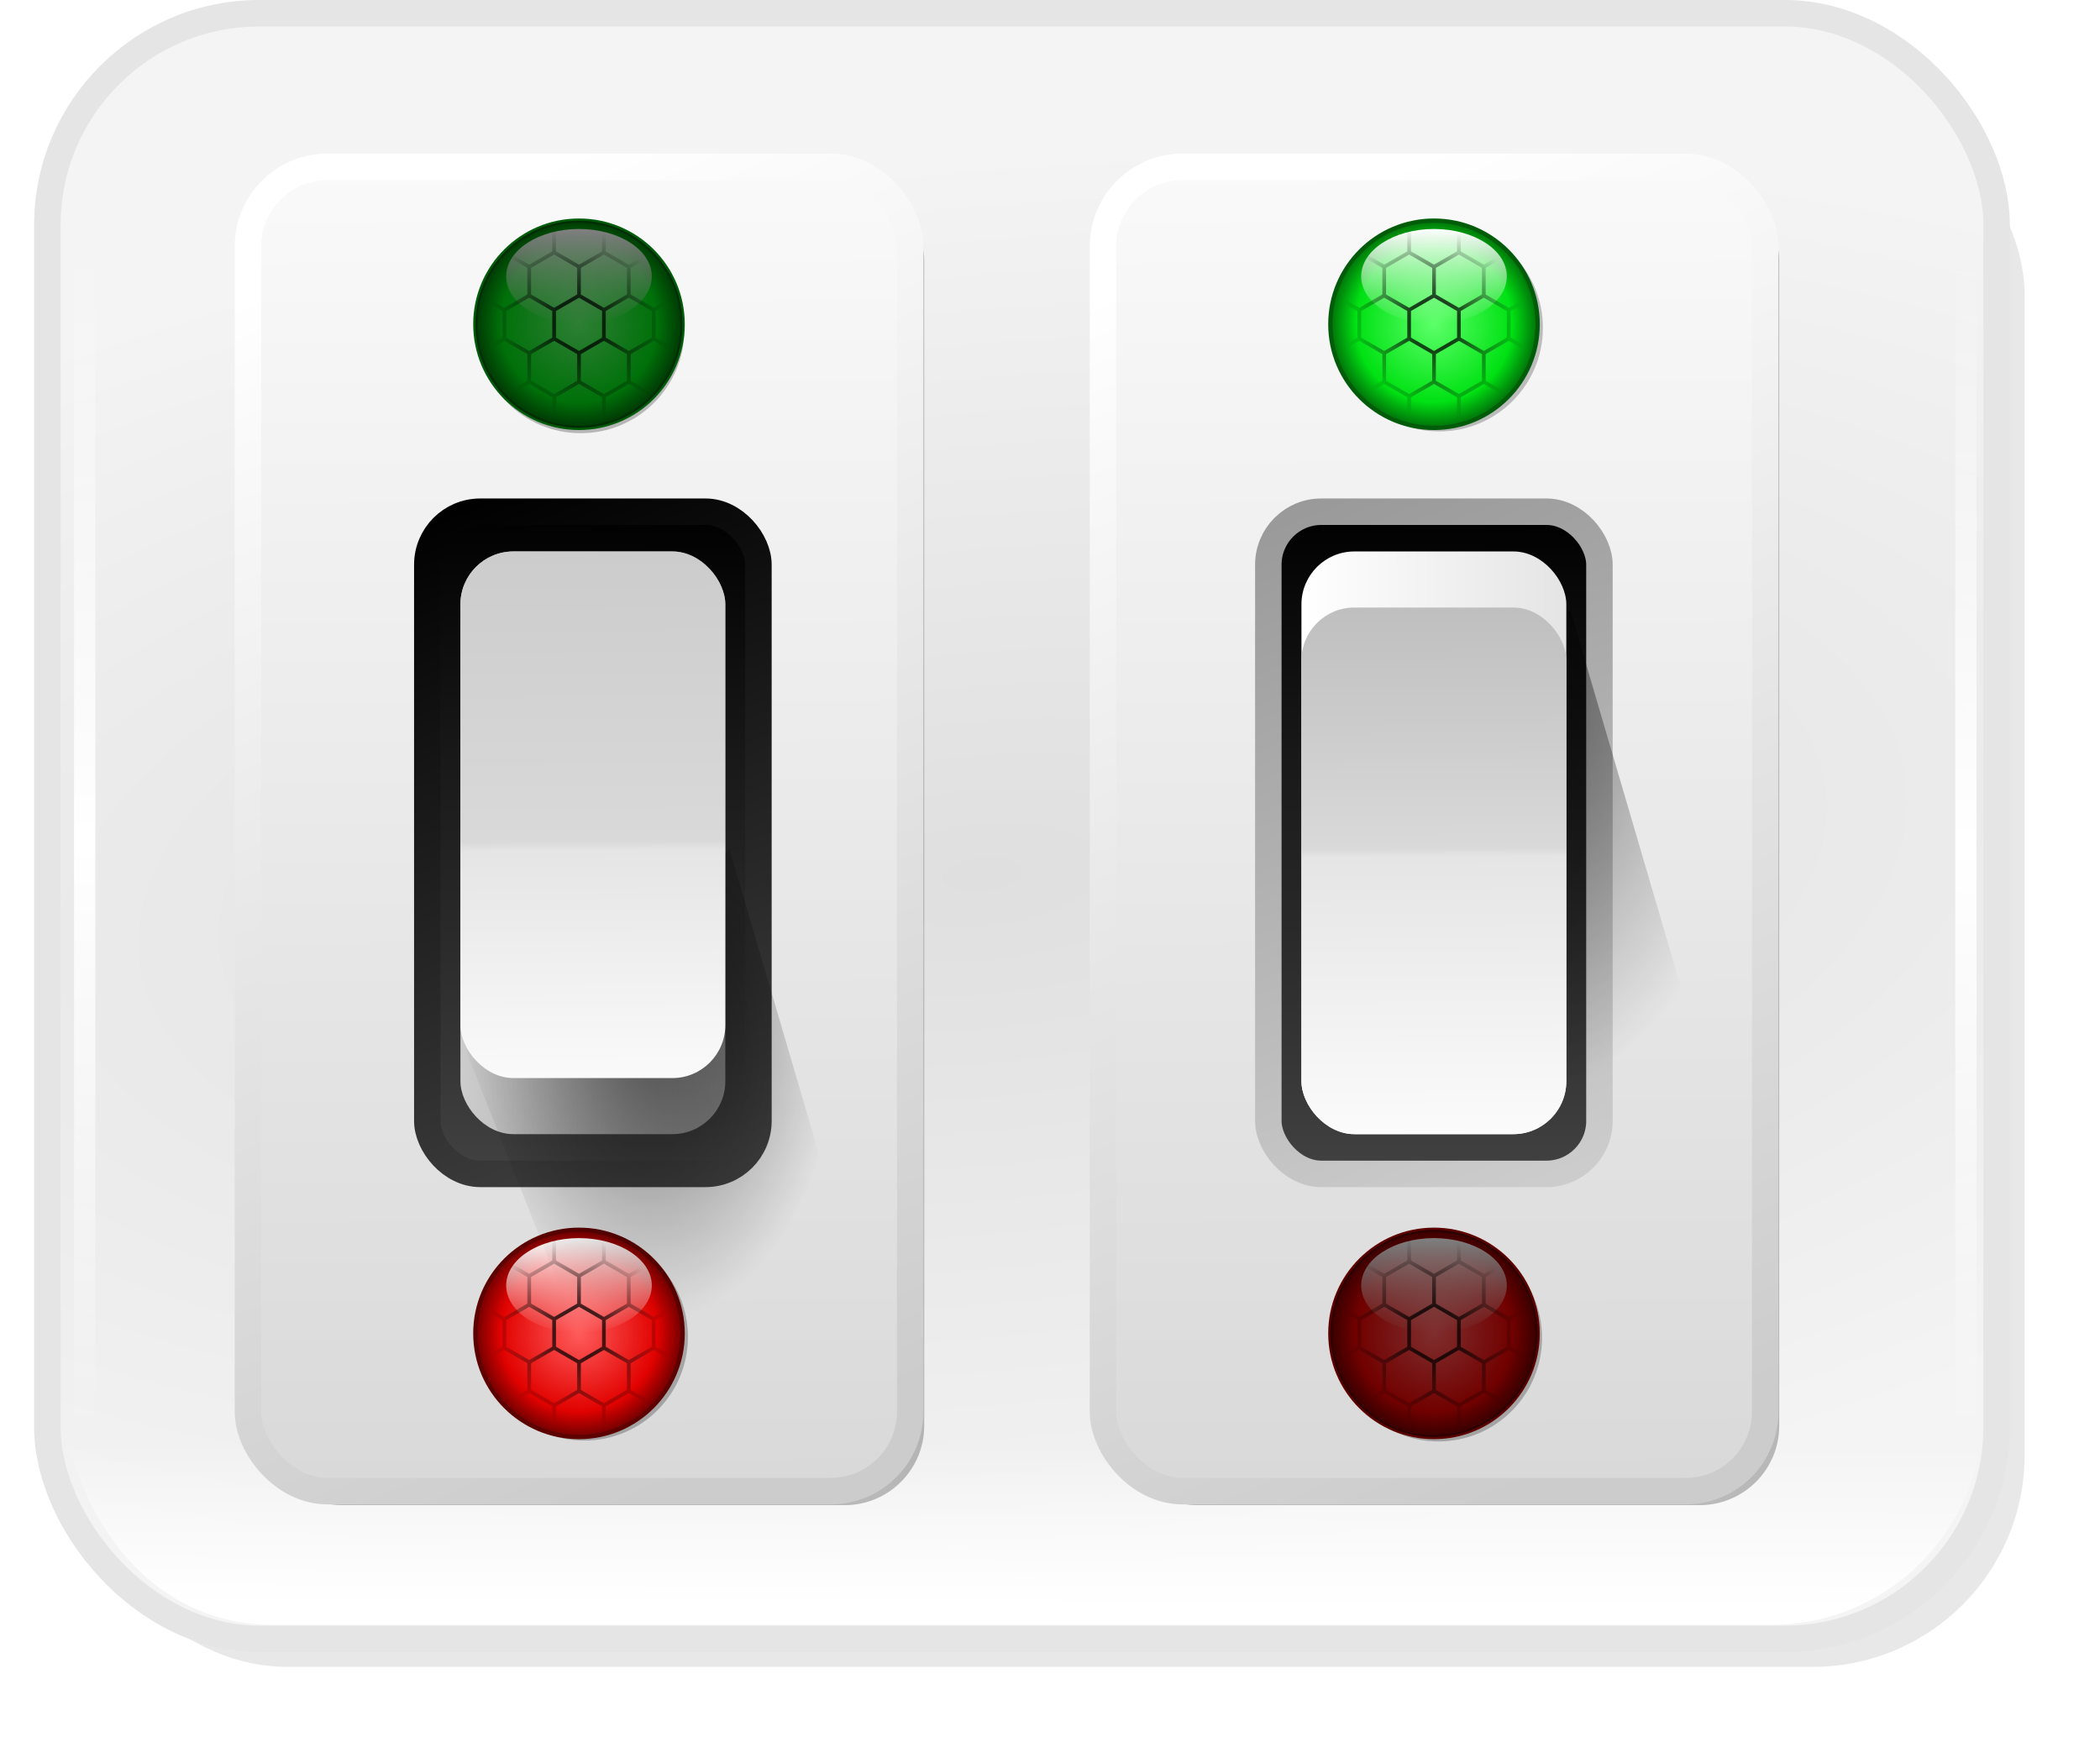<?xml version="1.0" encoding="UTF-8" standalone="no"?>
<!-- Created with Inkscape (http://www.inkscape.org/) -->

<svg
   width="79.279mm"
   height="65.78mm"
   viewBox="0 0 79.279 65.78"
   version="1.1"
   id="svg5"
   xmlns:xlink="http://www.w3.org/1999/xlink"
   xmlns="http://www.w3.org/2000/svg"
   xmlns:svg="http://www.w3.org/2000/svg">
  <defs
     id="defs2">
    <linearGradient
       id="LinearGradientSwitchOnMain">
      <stop
         style="stop-color:#bfbfbf;stop-opacity:1"
         offset="0"
         id="stop16955" />
      <stop
         style="stop-color:#d9d9d9;stop-opacity:1"
         offset="0.415"
         id="stop16957" />
      <stop
         style="stop-color:#e5e5e5;stop-opacity:1"
         offset="0.43"
         id="stop16959" />
      <stop
         style="stop-color:#ffffff;stop-opacity:1"
         offset="1"
         id="stop16961" />
    </linearGradient>
    <linearGradient
       id="LinearGradientSwitchOnEdge">
      <stop
         style="stop-color:#e5e5e5;stop-opacity:1"
         offset="0"
         id="stop16949" />
      <stop
         style="stop-color:#ffffff;stop-opacity:1"
         offset="1"
         id="stop16951" />
    </linearGradient>
    <linearGradient
       id="SwitchShadowX">
      <stop
         style="stop-color:#000000;stop-opacity:0.5"
         offset="0"
         id="stop16092" />
      <stop
         style="stop-color:#000000;stop-opacity:0"
         offset="1"
         id="stop16094" />
    </linearGradient>
    <linearGradient
       id="LinearGradientSwitchOffEdge">
      <stop
         style="stop-color:#8c8c8c;stop-opacity:1"
         offset="0"
         id="stop13785" />
      <stop
         style="stop-color:#cccccc;stop-opacity:1"
         offset="1"
         id="stop13791" />
    </linearGradient>
    <linearGradient
       id="LinearGradientSwitchOffMain">
      <stop
         style="stop-color:#cccccc;stop-opacity:1"
         offset="0"
         id="stop2175" />
      <stop
         style="stop-color:#d9d9d9;stop-opacity:1"
         offset="0.5"
         id="stop11761" />
      <stop
         style="stop-color:#e5e5e5;stop-opacity:1"
         offset="0.517"
         id="stop12467" />
      <stop
         style="stop-color:#ffffff;stop-opacity:1"
         offset="1"
         id="stop2177" />
    </linearGradient>
    <linearGradient
       id="LinearGradientSwitchInnerBorder">
      <stop
         style="stop-color:#999999;stop-opacity:1"
         offset="0"
         id="stop1516" />
      <stop
         style="stop-color:#cccccc;stop-opacity:1"
         offset="1"
         id="stop1518" />
    </linearGradient>
    <linearGradient
       id="LinearGradientSwitchInner">
      <stop
         style="stop-color:#000000;stop-opacity:1;"
         offset="0"
         id="stop1489" />
      <stop
         style="stop-color:#404040;stop-opacity:1"
         offset="1"
         id="stop1491" />
    </linearGradient>
    <linearGradient
       id="LinearGradientSwitchBoxBorder">
      <stop
         style="stop-color:#ffffff;stop-opacity:1"
         offset="0"
         id="stop1691" />
      <stop
         style="stop-color:#cccccc;stop-opacity:1"
         offset="1"
         id="stop1693" />
    </linearGradient>
    <linearGradient
       id="LinearGradientSwitchBox">
      <stop
         style="stop-color:#fafafa;stop-opacity:1"
         offset="0"
         id="stop1683" />
      <stop
         style="stop-color:#d9d9d9;stop-opacity:1"
         offset="1"
         id="stop1685" />
    </linearGradient>
    <linearGradient
       gradientTransform="rotate(90,-90.001,50.002)"
       y2="-383.998"
       x2="-23.516"
       y1="-383.997"
       x1="-84.002"
       gradientUnits="userSpaceOnUse"
       id="LinearGradientBoxBorder">
      <stop
         id="stop21193"
         style="stop-color:#e5e5e5;stop-opacity:1"
         offset="0" />
      <stop
         id="stop21195"
         style="stop-color:#bfbfbf;stop-opacity:1"
         offset="1" />
    </linearGradient>
    <linearGradient
       id="RadialGradientBox">
      <stop
         style="stop-color:#dfdfdf;stop-opacity:1"
         offset="0"
         id="stop6298" />
      <stop
         style="stop-color:#f4f4f4;stop-opacity:1"
         offset="1"
         id="stop6300" />
    </linearGradient>
    <linearGradient
       id="LinearGradientBoxSpecular2">
      <stop
         style="stop-color:#ffffff;stop-opacity:1"
         offset="0"
         id="stop4639" />
      <stop
         style="stop-color:#ffffff;stop-opacity:0"
         offset="1"
         id="stop4641" />
    </linearGradient>
    <linearGradient
       id="LinearGradientBoxSpecular">
      <stop
         style="stop-color:#ffffff;stop-opacity:0"
         offset="0"
         id="stop3046" />
      <stop
         style="stop-color:#ffffff;stop-opacity:1"
         offset="0.5"
         id="stop3116" />
      <stop
         style="stop-color:#ffffff;stop-opacity:0;"
         offset="1"
         id="stop3048" />
    </linearGradient>
    <linearGradient
       id="RadialGradientHex">
      <stop
         style="stop-color:#000000;stop-opacity:1;"
         offset="0"
         id="stop3677" />
      <stop
         style="stop-color:#000000;stop-opacity:0;"
         offset="1"
         id="stop3679" />
    </linearGradient>
    <linearGradient
       xlink:href="#LinearGradientBoxSpecular"
       id="linearGradient2835"
       x1="131.91"
       y1="114.633"
       x2="131.518"
       y2="284.918"
       gradientUnits="userSpaceOnUse" />
    <linearGradient
       xlink:href="#LinearGradientBoxSpecular2"
       id="linearGradient4645"
       x1="50.177"
       y1="81.869"
       x2="50.187"
       y2="75.726"
       gradientUnits="userSpaceOnUse" />
    <filter
       style="color-interpolation-filters:sRGB"
       id="filter4799"
       x="-0.028"
       y="-0.182"
       width="1.055"
       height="1.363">
      <feGaussianBlur
         stdDeviation="0.836"
         id="feGaussianBlur4801" />
    </filter>
    <radialGradient
       xlink:href="#RadialGradientBox"
       id="radialGradient6304"
       cx="49.968"
       cy="51.476"
       fx="49.968"
       fy="51.476"
       r="36.794"
       gradientTransform="matrix(1.731,-0.169,0.072,0.733,-41.204,24.91)"
       gradientUnits="userSpaceOnUse" />
    <radialGradient
       xlink:href="#RadialGradientHex"
       id="radialGradient19655"
       gradientUnits="userSpaceOnUse"
       gradientTransform="matrix(0.042,-0.024,0.026,0.047,27.1,72.455)"
       cx="310.443"
       cy="-285.631"
       fx="310.443"
       fy="-285.631"
       r="483.974" />
    <radialGradient
       xlink:href="#RadialGradientGreenLedOn"
       id="radialGradient1484"
       gradientUnits="userSpaceOnUse"
       gradientTransform="matrix(4.552,0,0,4.552,-7.444,-1261.42)"
       cx="8.82"
       cy="288.447"
       fx="8.82"
       fy="288.447"
       r="6.414" />
    <linearGradient
       id="RadialGradientGreenLedOn">
      <stop
         id="stop1486"
         offset="0"
         style="stop-color:#5cff69;stop-opacity:1" />
      <stop
         style="stop-color:#00e113;stop-opacity:1"
         offset="0.757"
         id="stop1488" />
      <stop
         id="stop1490"
         offset="1"
         style="stop-color:#007109;stop-opacity:1" />
    </linearGradient>
    <linearGradient
       xlink:href="#LienarGradientOrbHighlight"
       id="linearGradient1476"
       x1="14.566"
       y1="252.099"
       x2="53.988"
       y2="252.099"
       gradientUnits="userSpaceOnUse"
       gradientTransform="matrix(0.677,0,0,1.827,14.982,-493.388)" />
    <linearGradient
       gradientTransform="rotate(90,-90.001,50.002)"
       y2="-383.998"
       x2="-23.516"
       y1="-383.997"
       x1="-84.002"
       gradientUnits="userSpaceOnUse"
       id="LienarGradientOrbHighlight">
      <stop
         id="stop1478"
         style="stop-color:#ffffff;stop-opacity:1"
         offset="0" />
      <stop
         id="stop1480"
         style="stop-color:white;stop-opacity:0"
         offset="1" />
    </linearGradient>
    <linearGradient
       xlink:href="#LinearGradientBoxBorder"
       id="linearGradient21172"
       x1="55.551"
       y1="38.298"
       x2="61.957"
       y2="82.888"
       gradientUnits="userSpaceOnUse" />
    <filter
       style="color-interpolation-filters:sRGB"
       id="filter21488"
       x="-0.039"
       y="-0.048"
       width="1.077"
       height="1.095">
      <feGaussianBlur
         stdDeviation="1.186"
         id="feGaussianBlur21490" />
    </filter>
    <filter
       style="color-interpolation-filters:sRGB"
       id="filter22122"
       x="-0.019"
       y="-0.019"
       width="1.038"
       height="1.039">
      <feGaussianBlur
         stdDeviation="0.317"
         id="feGaussianBlur22124" />
    </filter>
    <radialGradient
       xlink:href="#RadialGradientGreenLedOn"
       id="radialGradient22356"
       gradientUnits="userSpaceOnUse"
       gradientTransform="matrix(4.552,0,0,4.552,-7.444,-1261.42)"
       cx="8.82"
       cy="288.447"
       fx="8.82"
       fy="288.447"
       r="6.414" />
    <linearGradient
       xlink:href="#LienarGradientOrbHighlight"
       id="linearGradient22358"
       gradientUnits="userSpaceOnUse"
       gradientTransform="matrix(0.677,0,0,1.827,14.982,-493.388)"
       x1="14.566"
       y1="252.099"
       x2="53.988"
       y2="252.099" />
    <radialGradient
       xlink:href="#RadialGradientHex"
       id="radialGradient22360"
       gradientUnits="userSpaceOnUse"
       gradientTransform="matrix(0.042,-0.024,0.026,0.047,27.1,72.455)"
       cx="310.443"
       cy="-285.631"
       fx="310.443"
       fy="-285.631"
       r="483.974" />
    <radialGradient
       xlink:href="#RadialGradientRedLedOn"
       id="radialGradient23491"
       gradientUnits="userSpaceOnUse"
       gradientTransform="matrix(4.552,0,0,4.552,-7.444,-1261.42)"
       cx="8.82"
       cy="288.447"
       fx="8.82"
       fy="288.447"
       r="6.414" />
    <linearGradient
       xlink:href="#LienarGradientOrbHighlight"
       id="linearGradient23493"
       gradientUnits="userSpaceOnUse"
       gradientTransform="matrix(0.677,0,0,1.827,14.982,-493.388)"
       x1="14.566"
       y1="252.099"
       x2="53.988"
       y2="252.099" />
    <radialGradient
       xlink:href="#RadialGradientHex"
       id="radialGradient23495"
       gradientUnits="userSpaceOnUse"
       gradientTransform="matrix(0.042,-0.024,0.026,0.047,27.1,72.455)"
       cx="310.443"
       cy="-285.631"
       fx="310.443"
       fy="-285.631"
       r="483.974" />
    <linearGradient
       id="RadialGradientRedLedOn">
      <stop
         style="stop-color:#ff5c5c;stop-opacity:1"
         offset="0"
         id="stop1486-5" />
      <stop
         id="stop1488-6"
         offset="0.757"
         style="stop-color:#e10200;stop-opacity:1" />
      <stop
         style="stop-color:#710000;stop-opacity:1"
         offset="1"
         id="stop1490-2" />
    </linearGradient>
    <radialGradient
       xlink:href="#RadialGradientRedLedOn"
       id="radialGradient25679"
       gradientUnits="userSpaceOnUse"
       gradientTransform="matrix(4.552,0,0,4.552,-7.444,-1261.42)"
       cx="8.82"
       cy="288.447"
       fx="8.82"
       fy="288.447"
       r="6.414" />
    <linearGradient
       xlink:href="#LienarGradientOrbHighlight"
       id="linearGradient25681"
       gradientUnits="userSpaceOnUse"
       gradientTransform="matrix(0.677,0,0,1.827,14.982,-493.388)"
       x1="14.566"
       y1="252.099"
       x2="53.988"
       y2="252.099" />
    <radialGradient
       xlink:href="#RadialGradientHex"
       id="radialGradient25683"
       gradientUnits="userSpaceOnUse"
       gradientTransform="matrix(0.042,-0.024,0.026,0.047,27.1,72.455)"
       cx="310.443"
       cy="-285.631"
       fx="310.443"
       fy="-285.631"
       r="483.974" />
    <filter
       style="color-interpolation-filters:sRGB"
       id="filter26219"
       x="-0.048"
       y="-0.048"
       width="1.096"
       height="1.096">
      <feGaussianBlur
         stdDeviation="1.168"
         id="feGaussianBlur26221" />
    </filter>
    <filter
       style="color-interpolation-filters:sRGB"
       id="filter26627"
       x="-0.048"
       y="-0.048"
       width="1.096"
       height="1.096">
      <feGaussianBlur
         stdDeviation="1.168"
         id="feGaussianBlur26629" />
    </filter>
    <filter
       style="color-interpolation-filters:sRGB"
       id="filter27078"
       x="-0.048"
       y="-0.048"
       width="1.096"
       height="1.096">
      <feGaussianBlur
         stdDeviation="1.168"
         id="feGaussianBlur27080" />
    </filter>
    <filter
       style="color-interpolation-filters:sRGB"
       id="filter28129"
       x="-0.048"
       y="-0.048"
       width="1.096"
       height="1.096">
      <feGaussianBlur
         stdDeviation="1.168"
         id="feGaussianBlur28131" />
    </filter>
    <linearGradient
       xlink:href="#LinearGradientSwitchBox"
       id="linearGradient1689"
       x1="50.435"
       y1="26.791"
       x2="50.656"
       y2="76.549"
       gradientUnits="userSpaceOnUse"
       gradientTransform="translate(0,0.529)" />
    <linearGradient
       xlink:href="#LinearGradientSwitchBoxBorder"
       id="linearGradient1697"
       x1="46.698"
       y1="30.404"
       x2="65.967"
       y2="74.085"
       gradientUnits="userSpaceOnUse"
       gradientTransform="translate(0,0.529)" />
    <filter
       style="color-interpolation-filters:sRGB"
       id="filter2111"
       x="-0.041"
       y="-0.02"
       width="1.081"
       height="1.04">
      <feGaussianBlur
         stdDeviation="0.422"
         id="feGaussianBlur2113" />
    </filter>
    <linearGradient
       xlink:href="#LinearGradientSwitchBox"
       id="linearGradient2519"
       gradientUnits="userSpaceOnUse"
       gradientTransform="translate(29.104,0.529)"
       x1="50.435"
       y1="26.791"
       x2="50.656"
       y2="76.549" />
    <linearGradient
       xlink:href="#LinearGradientSwitchBoxBorder"
       id="linearGradient2521"
       gradientUnits="userSpaceOnUse"
       gradientTransform="translate(29.104,0.529)"
       x1="46.698"
       y1="30.404"
       x2="65.967"
       y2="74.085" />
    <linearGradient
       xlink:href="#LinearGradientSwitchInner"
       id="linearGradient1495"
       x1="34.105"
       y1="40.505"
       x2="34.013"
       y2="65.104"
       gradientUnits="userSpaceOnUse" />
    <linearGradient
       xlink:href="#LinearGradientSwitchInner"
       id="linearGradient1522"
       x1="29.234"
       y1="39.912"
       x2="39.309"
       y2="65.398"
       gradientUnits="userSpaceOnUse" />
    <linearGradient
       xlink:href="#LinearGradientSwitchOffMain"
       id="linearGradient2181"
       x1="33.993"
       y1="41.96"
       x2="34.105"
       y2="63.706"
       gradientUnits="userSpaceOnUse"
       gradientTransform="translate(-0.113,0.186)" />
    <linearGradient
       xlink:href="#LinearGradientSwitchOffEdge"
       id="linearGradient13689"
       gradientUnits="userSpaceOnUse"
       x1="38.804"
       y1="60.735"
       x2="29.143"
       y2="60.743"
       gradientTransform="translate(-0.113,0.186)" />
    <radialGradient
       xlink:href="#SwitchShadowX"
       id="radialGradient16447"
       cx="36.102"
       cy="61.58"
       fx="36.102"
       fy="61.58"
       r="7.246"
       gradientTransform="matrix(1,0,0,1.581,0,-37.66)"
       gradientUnits="userSpaceOnUse" />
    <linearGradient
       xlink:href="#LinearGradientSwitchInner"
       id="linearGradient16763"
       gradientUnits="userSpaceOnUse"
       x1="34.105"
       y1="40.505"
       x2="34.013"
       y2="65.104" />
    <linearGradient
       xlink:href="#LinearGradientSwitchInnerBorder"
       id="linearGradient16765"
       gradientUnits="userSpaceOnUse"
       x1="29.234"
       y1="39.912"
       x2="39.309"
       y2="65.398" />
    <linearGradient
       xlink:href="#LinearGradientSwitchOnEdge"
       id="linearGradient16767"
       gradientUnits="userSpaceOnUse"
       gradientTransform="translate(-0.113,0.186)"
       x1="38.804"
       y1="60.735"
       x2="29.143"
       y2="60.743" />
    <radialGradient
       xlink:href="#SwitchShadowX"
       id="radialGradient16769"
       gradientUnits="userSpaceOnUse"
       gradientTransform="matrix(1.312,8.4514818e-4,-0.001,2.141,-11.44,-81.156)"
       cx="36.917"
       cy="59.909"
       fx="36.917"
       fy="59.909"
       r="7.246" />
    <linearGradient
       xlink:href="#LinearGradientSwitchOnMain"
       id="linearGradient16771"
       gradientUnits="userSpaceOnUse"
       gradientTransform="translate(-0.113,2.302)"
       x1="33.993"
       y1="41.96"
       x2="34.105"
       y2="63.706" />
  </defs>
  <g
     id="layer1"
     transform="translate(-12.093,-21.169)">
    <g
       id="box"
       transform="translate(0.185)">
      <rect
         style="opacity:0.3;fill:#000000;fill-opacity:1;stroke:none;stroke-width:1;stroke-linecap:round;stroke-linejoin:bevel;stroke-miterlimit:4;stroke-dasharray:none;paint-order:markers stroke fill;filter:url(#filter21488)"
         id="boxShadow"
         width="73.588"
         height="59.788"
         x="14.754"
         y="24.314"
         ry="8" />
      <rect
         style="fill:url(#radialGradient6304);fill-opacity:1;stroke:url(#linearGradient21172);stroke-width:1;stroke-linecap:round;stroke-linejoin:bevel;stroke-miterlimit:4;stroke-dasharray:none;paint-order:markers stroke fill"
         id="Box"
         width="73.588"
         height="61.376"
         x="13.696"
         y="21.669"
         ry="8" />
      <path
         id="BoxBorderHighlight"
         style="fill:none;fill-opacity:1;stroke:url(#linearGradient2835);stroke-width:3.024;stroke-linecap:butt;stroke-linejoin:miter;stroke-miterlimit:4;stroke-dasharray:none;stroke-opacity:1"
         d="m 56.996,112.475 v 171.924 z m 268,0 v 171.924 z"
         transform="scale(0.265)" />
      <path
         id="BoxHighlight"
         style="fill:url(#linearGradient4645);fill-opacity:1;stroke:none;stroke-width:0.124;stroke-linecap:round;stroke-linejoin:bevel;paint-order:markers stroke fill;filter:url(#filter4799)"
         d="m 86.755,71.473 v 3.043 c 0,4.432 -3.568,8 -8,8 h -56.53 c -4.432,0 -7.241,-3.634 -8,-8 v -3.043 z" />
    </g>
    <g
       id="switchbox1"
       transform="translate(10.054)">
      <rect
         style="opacity:0.5;fill:#000000;fill-opacity:1;stroke:none;stroke-width:1;stroke-linecap:round;stroke-linejoin:bevel;paint-order:markers stroke fill;filter:url(#filter2111)"
         id="SwitchBoxShadow"
         width="25"
         height="50"
         x="44.208"
         y="27.997"
         rx="3" />
      <rect
         style="opacity:1;fill:url(#linearGradient1689);fill-opacity:1;stroke:url(#linearGradient1697);stroke-width:1;stroke-linecap:round;stroke-linejoin:bevel;paint-order:markers stroke fill"
         id="SwitchBox"
         width="25"
         height="50"
         x="43.679"
         y="27.468"
         rx="3" />
      <g
         id="led-g-on"
         transform="matrix(0.134,0,0,0.134,51.792,26.485)">
        <circle
           r="29.201"
           style="opacity:0.5;fill:#111111;fill-opacity:1;stroke:none;stroke-width:1.204;stroke-miterlimit:4;stroke-dasharray:none;stroke-opacity:1;filter:url(#filter26627)"
           id="IndicatorGreenOnShadow"
           cx="34.194"
           cy="52.684" />
        <circle
           r="29.201"
           style="fill:url(#radialGradient22356);fill-opacity:1;stroke:#005c08;stroke-width:1.204;stroke-miterlimit:4;stroke-dasharray:none;stroke-opacity:1"
           id="IndicatorGreenOnOrb"
           cx="32.708"
           cy="51.693" />
        <ellipse
           style="fill:url(#linearGradient22358);fill-opacity:1;stroke:none;stroke-width:0.294;stroke-miterlimit:4;stroke-dasharray:none;stroke-opacity:1"
           id="IndicatorGreenOnSpecular"
           cx="38.192"
           cy="-32.708"
           rx="13.346"
           ry="20.513"
           transform="rotate(90)" />
        <path
           id="IndicatorGreenOnHex"
           style="fill:none;stroke:url(#radialGradient22360);stroke-width:0.974;stroke-linecap:round;stroke-linejoin:bevel;stroke-miterlimit:4;stroke-dasharray:none;paint-order:markers stroke fill;filter:url(#filter22122)"
           d="m 39.291,78.301 v -7.602 l 6.584,-3.801 6.584,3.801 v 7.602 l -6.584,3.801 z M 45.875,66.897 V 59.295 l 6.584,-3.801 6.584,3.801 v 7.602 l -6.584,3.801 z m 6.584,-11.403 v -7.602 l 6.584,-3.801 6.584,3.801 v 7.602 L 59.042,59.295 Z M 26.124,78.301 v -7.602 l 6.584,-3.801 6.584,3.801 v 7.602 l -6.584,3.801 z M 32.708,66.897 V 59.295 l 6.584,-3.801 6.584,3.801 v 7.602 L 39.291,70.698 Z M 39.291,55.494 v -7.602 l 6.584,-3.801 6.584,3.801 v 7.602 l -6.584,3.801 z m 6.584,-11.403 v -7.602 l 6.584,-3.801 6.584,3.801 v 7.602 l -6.584,3.801 z M 12.957,78.301 v -7.602 l 6.584,-3.801 6.584,3.801 v 7.602 l -6.584,3.801 z M 19.54,66.897 V 59.295 l 6.584,-3.801 6.584,3.801 v 7.602 l -6.584,3.801 z m 6.584,-11.403 v -7.602 l 6.584,-3.801 6.584,3.801 v 7.602 l -6.584,3.801 z m 6.584,-11.403 v -7.602 l 6.584,-3.801 6.584,3.801 v 7.602 L 39.291,47.892 Z M 39.291,32.688 V 25.085 l 6.584,-3.801 6.584,3.801 v 7.602 l -6.584,3.801 z M 6.373,66.897 V 59.295 l 6.584,-3.801 6.584,3.801 v 7.602 l -6.584,3.801 z M 12.957,55.494 v -7.602 l 6.584,-3.801 6.584,3.801 v 7.602 l -6.584,3.801 z m 6.584,-11.403 v -7.602 l 6.584,-3.801 6.584,3.801 v 7.602 l -6.584,3.801 z M 26.124,32.688 V 25.085 l 6.584,-3.801 6.584,3.801 v 7.602 l -6.584,3.801 z M -0.211,55.494 v -7.602 l 6.584,-3.801 6.584,3.801 v 7.602 L 6.373,59.295 Z M 6.373,44.091 v -7.602 l 6.584,-3.801 6.584,3.801 v 7.602 l -6.584,3.801 z M 12.957,32.688 V 25.085 l 6.584,-3.801 6.584,3.801 v 7.602 l -6.584,3.801 z m 0,0 V 25.085 l 6.584,-3.801 6.584,3.801 v 7.602 l -6.584,3.801 z"
           transform="matrix(1.066,0,0,1.066,-2.15,-3.398)" />
      </g>
      <g
         id="led-r-off"
         transform="matrix(0.134,0,0,0.134,51.792,64.585)">
        <circle
           r="29.201"
           style="opacity:0.5;fill:#000000;fill-opacity:1;stroke:none;stroke-width:1.204;stroke-miterlimit:4;stroke-dasharray:none;stroke-opacity:1;filter:url(#filter28129)"
           id="IndicatorRedOffDarken"
           cx="33.946"
           cy="52.932" />
        <circle
           r="29.201"
           style="fill:url(#radialGradient25679);fill-opacity:1;stroke:#5c0000;stroke-width:1.204;stroke-miterlimit:4;stroke-dasharray:none;stroke-opacity:1"
           id="IndicatorRedOffOrb"
           cx="32.708"
           cy="51.693" />
        <ellipse
           style="fill:url(#linearGradient25681);fill-opacity:1;stroke:none;stroke-width:0.294;stroke-miterlimit:4;stroke-dasharray:none;stroke-opacity:1"
           id="IndicatorRedOffHighlight"
           cx="38.192"
           cy="-32.708"
           rx="13.346"
           ry="20.513"
           transform="rotate(90)" />
        <path
           id="IndicatorRedOffHex"
           style="fill:none;stroke:url(#radialGradient25683);stroke-width:0.974;stroke-linecap:round;stroke-linejoin:bevel;stroke-miterlimit:4;stroke-dasharray:none;paint-order:markers stroke fill;filter:url(#filter22122)"
           d="m 39.291,78.301 v -7.602 l 6.584,-3.801 6.584,3.801 v 7.602 l -6.584,3.801 z M 45.875,66.897 V 59.295 l 6.584,-3.801 6.584,3.801 v 7.602 l -6.584,3.801 z m 6.584,-11.403 v -7.602 l 6.584,-3.801 6.584,3.801 v 7.602 L 59.042,59.295 Z M 26.124,78.301 v -7.602 l 6.584,-3.801 6.584,3.801 v 7.602 l -6.584,3.801 z M 32.708,66.897 V 59.295 l 6.584,-3.801 6.584,3.801 v 7.602 L 39.291,70.698 Z M 39.291,55.494 v -7.602 l 6.584,-3.801 6.584,3.801 v 7.602 l -6.584,3.801 z m 6.584,-11.403 v -7.602 l 6.584,-3.801 6.584,3.801 v 7.602 l -6.584,3.801 z M 12.957,78.301 v -7.602 l 6.584,-3.801 6.584,3.801 v 7.602 l -6.584,3.801 z M 19.54,66.897 V 59.295 l 6.584,-3.801 6.584,3.801 v 7.602 l -6.584,3.801 z m 6.584,-11.403 v -7.602 l 6.584,-3.801 6.584,3.801 v 7.602 l -6.584,3.801 z m 6.584,-11.403 v -7.602 l 6.584,-3.801 6.584,3.801 v 7.602 L 39.291,47.892 Z M 39.291,32.688 V 25.085 l 6.584,-3.801 6.584,3.801 v 7.602 l -6.584,3.801 z M 6.373,66.897 V 59.295 l 6.584,-3.801 6.584,3.801 v 7.602 l -6.584,3.801 z M 12.957,55.494 v -7.602 l 6.584,-3.801 6.584,3.801 v 7.602 l -6.584,3.801 z m 6.584,-11.403 v -7.602 l 6.584,-3.801 6.584,3.801 v 7.602 l -6.584,3.801 z M 26.124,32.688 V 25.085 l 6.584,-3.801 6.584,3.801 v 7.602 l -6.584,3.801 z M -0.211,55.494 v -7.602 l 6.584,-3.801 6.584,3.801 v 7.602 L 6.373,59.295 Z M 6.373,44.091 v -7.602 l 6.584,-3.801 6.584,3.801 v 7.602 l -6.584,3.801 z M 12.957,32.688 V 25.085 l 6.584,-3.801 6.584,3.801 v 7.602 l -6.584,3.801 z m 0,0 V 25.085 l 6.584,-3.801 6.584,3.801 v 7.602 l -6.584,3.801 z"
           transform="matrix(1.066,0,0,1.066,-2.15,-3.398)" />
        <ellipse
           cy="51.693"
           cx="32.708"
           id="IndicatorRedOffShadow"
           style="opacity:0.5;fill:#000000;fill-opacity:1;stroke:none;stroke-width:1.204;stroke-miterlimit:4;stroke-dasharray:none;stroke-opacity:1"
           rx="29.201"
           ry="29.201" />
      </g>
    </g>
    <g
       id="switchbox2"
       transform="translate(-51.329)">
      <rect
         style="opacity:0.5;fill:#000000;fill-opacity:1;stroke:none;stroke-width:1;stroke-linecap:round;stroke-linejoin:bevel;paint-order:markers stroke fill;filter:url(#filter2111)"
         id="SwitchBoxShaddow2"
         width="25"
         height="50"
         x="73.313"
         y="27.997"
         rx="3" />
      <rect
         style="fill:url(#linearGradient2519);fill-opacity:1;stroke:url(#linearGradient2521);stroke-width:1;stroke-linecap:round;stroke-linejoin:bevel;paint-order:markers stroke fill"
         id="SwitchBox2"
         width="25"
         height="50"
         x="72.783"
         y="27.468"
         rx="3" />
      <g
         id="led-g-off"
         transform="matrix(0.134,0,0,0.134,80.897,26.485)">
        <circle
           r="29.201"
           style="opacity:0.5;mix-blend-mode:normal;fill:#000000;fill-opacity:1;stroke:none;stroke-width:1.204;stroke-miterlimit:4;stroke-dasharray:none;stroke-opacity:1;filter:url(#filter26219)"
           id="IndicatorGreenOffShadow"
           cx="33.203"
           cy="53.18" />
        <circle
           r="29.201"
           style="fill:url(#radialGradient1484);fill-opacity:1;stroke:#005c08;stroke-width:1.204;stroke-miterlimit:4;stroke-dasharray:none;stroke-opacity:1"
           id="IndicatorGreenOffOrb"
           cx="32.708"
           cy="51.693" />
        <ellipse
           style="fill:url(#linearGradient1476);fill-opacity:1;stroke:none;stroke-width:0.294;stroke-miterlimit:4;stroke-dasharray:none;stroke-opacity:1"
           id="IndicatorGreenOffHighlight"
           cx="38.192"
           cy="-32.708"
           rx="13.346"
           ry="20.513"
           transform="rotate(90)" />
        <ellipse
           cy="51.693"
           cx="32.708"
           id="IndicatorGreenOffDarken"
           style="opacity:0.5;fill:#000000;fill-opacity:1;stroke:none;stroke-width:1.204;stroke-miterlimit:4;stroke-dasharray:none;stroke-opacity:1"
           rx="29.201"
           ry="29.201" />
        <path
           id="hex"
           style="fill:none;stroke:url(#radialGradient19655);stroke-width:0.974;stroke-linecap:round;stroke-linejoin:bevel;stroke-miterlimit:4;stroke-dasharray:none;paint-order:markers stroke fill;filter:url(#filter22122)"
           d="m 39.291,78.301 v -7.602 l 6.584,-3.801 6.584,3.801 v 7.602 l -6.584,3.801 z M 45.875,66.897 V 59.295 l 6.584,-3.801 6.584,3.801 v 7.602 l -6.584,3.801 z m 6.584,-11.403 v -7.602 l 6.584,-3.801 6.584,3.801 v 7.602 L 59.042,59.295 Z M 26.124,78.301 v -7.602 l 6.584,-3.801 6.584,3.801 v 7.602 l -6.584,3.801 z M 32.708,66.897 V 59.295 l 6.584,-3.801 6.584,3.801 v 7.602 L 39.291,70.698 Z M 39.291,55.494 v -7.602 l 6.584,-3.801 6.584,3.801 v 7.602 l -6.584,3.801 z m 6.584,-11.403 v -7.602 l 6.584,-3.801 6.584,3.801 v 7.602 l -6.584,3.801 z M 12.957,78.301 v -7.602 l 6.584,-3.801 6.584,3.801 v 7.602 l -6.584,3.801 z M 19.54,66.897 V 59.295 l 6.584,-3.801 6.584,3.801 v 7.602 l -6.584,3.801 z m 6.584,-11.403 v -7.602 l 6.584,-3.801 6.584,3.801 v 7.602 l -6.584,3.801 z m 6.584,-11.403 v -7.602 l 6.584,-3.801 6.584,3.801 v 7.602 L 39.291,47.892 Z M 39.291,32.688 V 25.085 l 6.584,-3.801 6.584,3.801 v 7.602 l -6.584,3.801 z M 6.373,66.897 V 59.295 l 6.584,-3.801 6.584,3.801 v 7.602 l -6.584,3.801 z M 12.957,55.494 v -7.602 l 6.584,-3.801 6.584,3.801 v 7.602 l -6.584,3.801 z m 6.584,-11.403 v -7.602 l 6.584,-3.801 6.584,3.801 v 7.602 l -6.584,3.801 z M 26.124,32.688 V 25.085 l 6.584,-3.801 6.584,3.801 v 7.602 l -6.584,3.801 z M -0.211,55.494 v -7.602 l 6.584,-3.801 6.584,3.801 v 7.602 L 6.373,59.295 Z M 6.373,44.091 v -7.602 l 6.584,-3.801 6.584,3.801 v 7.602 l -6.584,3.801 z M 12.957,32.688 V 25.085 l 6.584,-3.801 6.584,3.801 v 7.602 l -6.584,3.801 z m 0,0 V 25.085 l 6.584,-3.801 6.584,3.801 v 7.602 l -6.584,3.801 z"
           transform="matrix(1.066,0,0,1.066,-2.15,-3.398)" />
      </g>
      <g
         id="led-r-on"
         transform="matrix(0.134,0,0,0.134,80.897,64.585)">
        <circle
           r="29.201"
           style="opacity:0.5;fill:#000000;fill-opacity:1;stroke:none;stroke-width:1.204;stroke-miterlimit:4;stroke-dasharray:none;stroke-opacity:1;filter:url(#filter27078)"
           id="IndicatorRedOnShadow"
           cx="34.194"
           cy="52.684" />
        <circle
           r="29.201"
           style="fill:url(#radialGradient23491);fill-opacity:1;stroke:#5c0000;stroke-width:1.204;stroke-miterlimit:4;stroke-dasharray:none;stroke-opacity:1"
           id="IndicatorRedOnOrb"
           cx="32.708"
           cy="51.693" />
        <ellipse
           style="fill:url(#linearGradient23493);fill-opacity:1;stroke:none;stroke-width:0.294;stroke-miterlimit:4;stroke-dasharray:none;stroke-opacity:1"
           id="IndicatorRedOnHighlight"
           cx="38.192"
           cy="-32.708"
           rx="13.346"
           ry="20.513"
           transform="rotate(90)" />
        <path
           id="IndicatorRedOnHex"
           style="fill:none;stroke:url(#radialGradient23495);stroke-width:0.974;stroke-linecap:round;stroke-linejoin:bevel;stroke-miterlimit:4;stroke-dasharray:none;paint-order:markers stroke fill;filter:url(#filter22122)"
           d="m 39.291,78.301 v -7.602 l 6.584,-3.801 6.584,3.801 v 7.602 l -6.584,3.801 z M 45.875,66.897 V 59.295 l 6.584,-3.801 6.584,3.801 v 7.602 l -6.584,3.801 z m 6.584,-11.403 v -7.602 l 6.584,-3.801 6.584,3.801 v 7.602 L 59.042,59.295 Z M 26.124,78.301 v -7.602 l 6.584,-3.801 6.584,3.801 v 7.602 l -6.584,3.801 z M 32.708,66.897 V 59.295 l 6.584,-3.801 6.584,3.801 v 7.602 L 39.291,70.698 Z M 39.291,55.494 v -7.602 l 6.584,-3.801 6.584,3.801 v 7.602 l -6.584,3.801 z m 6.584,-11.403 v -7.602 l 6.584,-3.801 6.584,3.801 v 7.602 l -6.584,3.801 z M 12.957,78.301 v -7.602 l 6.584,-3.801 6.584,3.801 v 7.602 l -6.584,3.801 z M 19.54,66.897 V 59.295 l 6.584,-3.801 6.584,3.801 v 7.602 l -6.584,3.801 z m 6.584,-11.403 v -7.602 l 6.584,-3.801 6.584,3.801 v 7.602 l -6.584,3.801 z m 6.584,-11.403 v -7.602 l 6.584,-3.801 6.584,3.801 v 7.602 L 39.291,47.892 Z M 39.291,32.688 V 25.085 l 6.584,-3.801 6.584,3.801 v 7.602 l -6.584,3.801 z M 6.373,66.897 V 59.295 l 6.584,-3.801 6.584,3.801 v 7.602 l -6.584,3.801 z M 12.957,55.494 v -7.602 l 6.584,-3.801 6.584,3.801 v 7.602 l -6.584,3.801 z m 6.584,-11.403 v -7.602 l 6.584,-3.801 6.584,3.801 v 7.602 l -6.584,3.801 z M 26.124,32.688 V 25.085 l 6.584,-3.801 6.584,3.801 v 7.602 l -6.584,3.801 z M -0.211,55.494 v -7.602 l 6.584,-3.801 6.584,3.801 v 7.602 L 6.373,59.295 Z M 6.373,44.091 v -7.602 l 6.584,-3.801 6.584,3.801 v 7.602 l -6.584,3.801 z M 12.957,32.688 V 25.085 l 6.584,-3.801 6.584,3.801 v 7.602 l -6.584,3.801 z m 0,0 V 25.085 l 6.584,-3.801 6.584,3.801 v 7.602 l -6.584,3.801 z"
           transform="matrix(1.066,0,0,1.066,-2.15,-3.398)" />
      </g>
    </g>
    <g
       id="switch-off"
       transform="translate(0.519,-0.09)">
      <rect
         style="opacity:1;fill:url(#linearGradient1495);fill-opacity:1;stroke:url(#linearGradient1522);stroke-width:1;stroke-linecap:round;stroke-linejoin:bevel;stroke-miterlimit:4;stroke-dasharray:none;paint-order:markers stroke fill"
         id="SwitchOffInner"
         width="12.5"
         height="25"
         x="27.706"
         y="40.579"
         rx="2"
         ry="2" />
      <g
         id="SwitchOff1">
        <rect
           style="fill:url(#linearGradient13689);fill-opacity:1;stroke:none;stroke-width:1;stroke-linecap:round;stroke-linejoin:bevel;stroke-miterlimit:4;stroke-dasharray:none;stroke-opacity:1;paint-order:markers stroke fill"
           id="SwitchEdge1"
           width="10"
           height="22"
           x="28.956"
           y="42.079"
           rx="2"
           ry="2" />
        <path
           style="fill:url(#radialGradient16447);fill-opacity:1;stroke:none;stroke-width:0.265px;stroke-linecap:butt;stroke-linejoin:miter;stroke-opacity:1"
           d="M 39.115,53.328 43.653,68.79 35.235,76.243 29.162,60.926 Z"
           id="SwitchOffShadow" />
        <rect
           style="fill:url(#linearGradient2181);fill-opacity:1;stroke:none;stroke-width:1;stroke-linecap:round;stroke-linejoin:bevel;stroke-miterlimit:4;stroke-dasharray:none;stroke-opacity:1;paint-order:markers stroke fill"
           id="SwitchOffMain"
           width="10"
           height="19.883"
           x="28.956"
           y="42.079"
           rx="2"
           ry="2" />
      </g>
    </g>
    <g
       id="switch-on"
       transform="translate(32.269,-0.09)">
      <rect
         style="opacity:1;fill:url(#linearGradient16763);fill-opacity:1;stroke:url(#linearGradient16765);stroke-width:1;stroke-linecap:round;stroke-linejoin:bevel;stroke-miterlimit:4;stroke-dasharray:none;paint-order:markers stroke fill"
         id="SwitchOnInner"
         width="12.5"
         height="25"
         x="27.706"
         y="40.579"
         rx="2"
         ry="2" />
      <g
         id="SwitchOn1">
        <path
           style="fill:url(#radialGradient16769);fill-opacity:1;stroke:none;stroke-width:0.265px;stroke-linecap:butt;stroke-linejoin:miter;stroke-opacity:1"
           d="M 39.115,44.332 43.653,59.795 35.235,67.247 28.968,53.943 29.003,44.263 Z"
           id="SwitchOnShadow" />
        <rect
           style="fill:url(#linearGradient16767);fill-opacity:1;stroke:none;stroke-width:1;stroke-linecap:round;stroke-linejoin:bevel;stroke-miterlimit:4;stroke-dasharray:none;stroke-opacity:1;paint-order:markers stroke fill"
           id="SwitchOnEdge"
           width="10"
           height="22"
           x="28.956"
           y="42.079"
           rx="2"
           ry="2" />
        <rect
           style="fill:url(#linearGradient16771);fill-opacity:1;stroke:none;stroke-width:1;stroke-linecap:round;stroke-linejoin:bevel;stroke-miterlimit:4;stroke-dasharray:none;stroke-opacity:1;paint-order:markers stroke fill"
           id="SwitchOnMain"
           width="10"
           height="19.883"
           x="28.956"
           y="44.196"
           rx="2"
           ry="2" />
      </g>
    </g>
  </g>
</svg>
